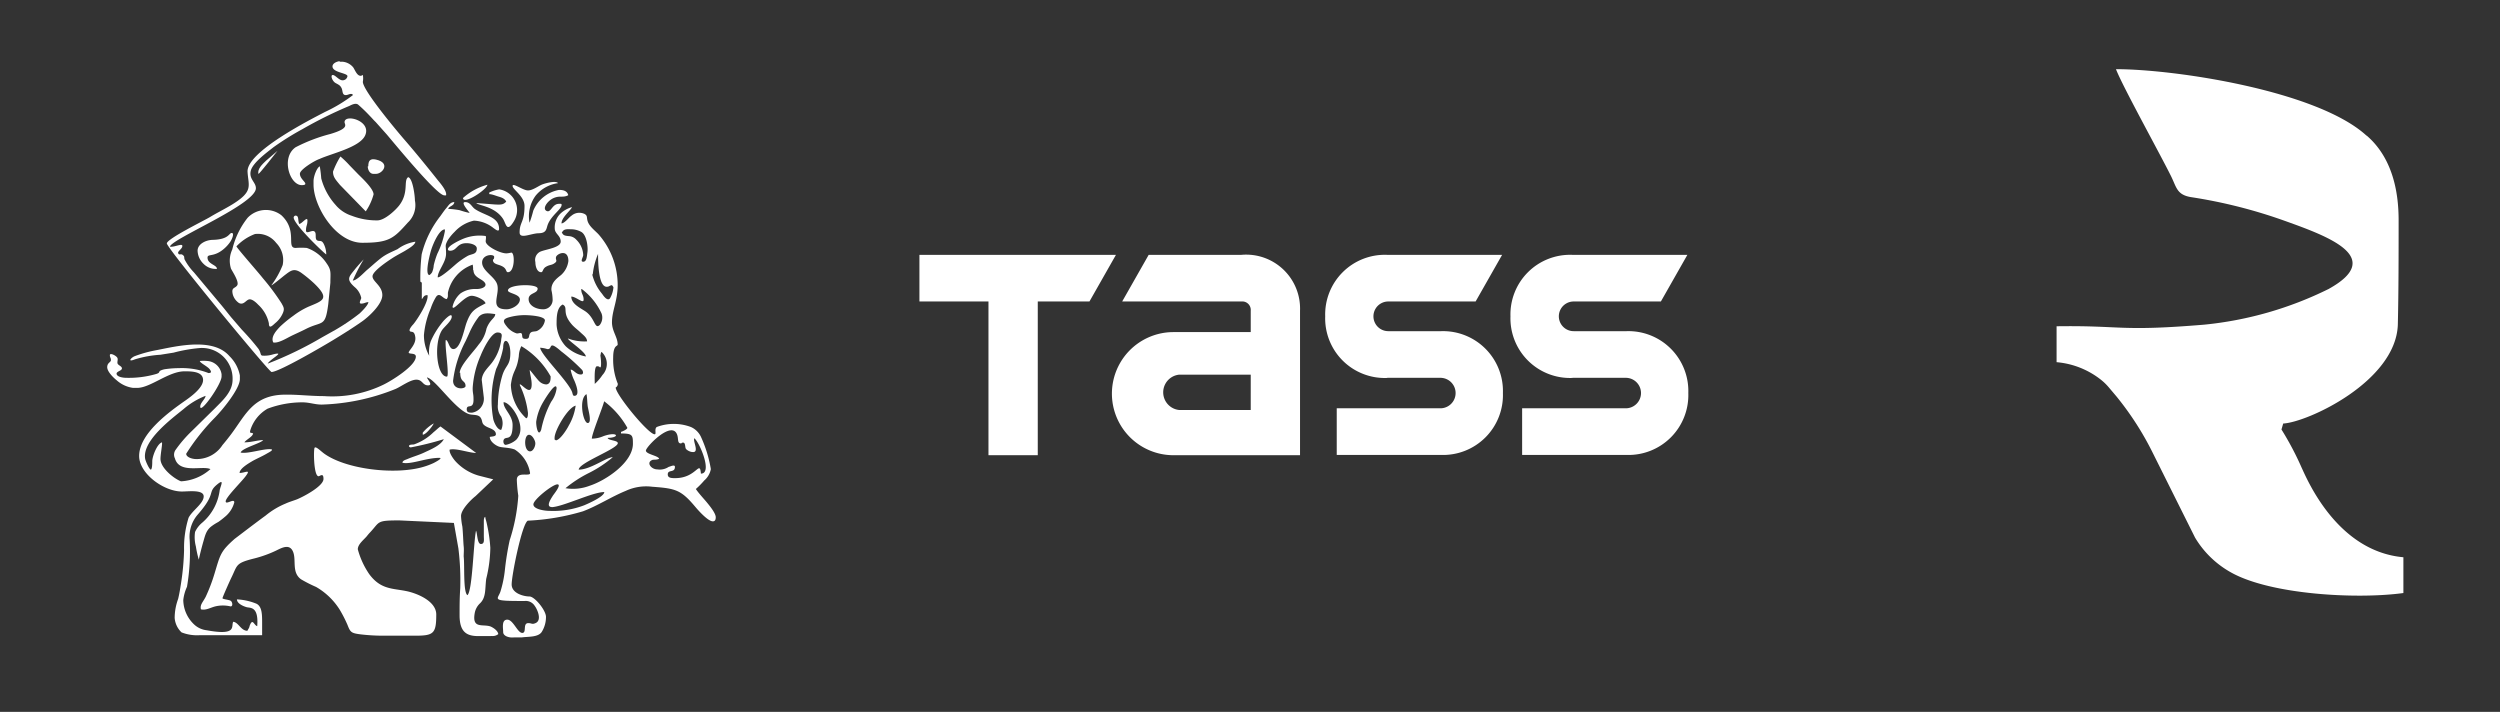 <svg xmlns="http://www.w3.org/2000/svg" width="188.65" height="53.72" viewBox="0 0 188.65 53.72">
  <rect x="0" y="0" width="188.65" height="53.72" fill="#333333" stroke="none"/>
  <title>лого партнеров для сайта</title>
  <g>
    <path d="M41.6,38.27c.82,0,3.11-1.14,4-1.14,0,.34-1.21.87-1.52,1a6.51,6.51,0,0,1-2.61.42c-.41,0-1.22-.13-1.22-.49s1.45-1.51,1.81-1.51-.31.79-.35.87-.6.84-.07.84ZM40,34.06c-.48,0-.48-1.25-.08-1.25.22,0,.43.35.47.58S40.25,34.06,40,34.06Zm12.38-1c.38.25,1.43,2.68.51,2.68-.09-1.08-.32.34-1.93.34-.28,0-.57,0-.57-.28,0-.4.54-.09.54-.57,0-.22-.4,0-.47,0a1.21,1.21,0,0,1-.86.19c-.48,0-.89-.56-.32-.73.16,0,.31,0,.46-.07-.07-.24-1-.34-1-.62s2-2.36,2.37-1.16c.09.29,0,.62.27.62.11,0,0-.06.17-.06s.14.3.19.43.34.28.52.28C52.79,34.17,52.28,33.3,52.39,33.09Zm-5.52-.43v.08c.87,0,.9.13.9.77,0,1.44-2.09,2.8-3.28,3.18a3.49,3.49,0,0,1-1.81.18,9.28,9.28,0,0,1,1.79-1.16,8.83,8.83,0,0,0,1.78-1.18c-.47,0-1.68.94-2.57.94,0-.52,2.95-1.57,2.95-2,0-.22-.72-.19-.77-.4.95,0,.81-.52-.31-.13a2.25,2.25,0,0,1-.88.19c0-.37.83-2.38.93-2.82a6.49,6.49,0,0,1,1.75,2c0,.12-.37.28-.48.31Zm-4.93.57c-.1,0-.08-.06-.08-.17,0-.55,1-2.28,1.59-2.42a4.13,4.13,0,0,1-.52,1.5C42.78,32.4,42.25,33.23,41.93,33.23Zm2.33-3.45c.05.25.05.62.09.91s.34,1.26,0,1.26-.7-1.77-.11-2.17Zm-6.26.6c.44,0,1.27,1.11,1.27,2a1.18,1.18,0,0,1-.32.84,1.75,1.75,0,0,1-.78.38c-.16,0-.2-.21-.18-.32.11-.46.69.21.69-1.18C38.68,31.33,38,30.89,38,30.38Zm2.46,1.48A4,4,0,0,1,41,30.32c.06-.11,1-1.67,1-1a2.23,2.23,0,0,1-.41,1,7.58,7.58,0,0,0-.75,2.1C40.63,33,40.46,32.26,40.46,31.86ZM40.12,29c0,1.07-.9-.24-.9.05a6.66,6.66,0,0,1,.62,2.11c0,.12,0,.4-.14.4a3.61,3.61,0,0,1-1.15-2.52c.15-1.16.44-1,.6-2.17a1.82,1.82,0,0,1,.19-.75,6.14,6.14,0,0,1,2.21,2.28c0,.23,0,.57-.32.61a.8.8,0,0,1-.54-.24c-.19-.18-.63-.79-.72-.85C40,28.28,40.12,28.62,40.12,29Zm5.2-2.19a.47.47,0,0,1,.07-.26,1.23,1.23,0,0,1,.07,1.75,3.44,3.44,0,0,1-.58.67c0-.3-.06-1.33.17-1.33s.16.08.25.08.06-.61,0-.91Zm-7.75,3.72a1.27,1.27,0,0,0,.25.91,1.22,1.22,0,0,1,0,1c-.29,0-.54-.55-.6-.82a8.11,8.11,0,0,1,.22-3.78,6.13,6.13,0,0,0,.53-1.6c0-.86.54-.59.54.4s-.38.88-.63,1.78a8.06,8.06,0,0,0-.31,2.14Zm3.2-4.29a2.1,2.1,0,0,1,.52.1c.46.07,0-.76,1.07.18a14.56,14.56,0,0,1,1.57,1.4c.1.15.1.34-.1.34-.37,0-.52-.35-.77-.37a3.3,3.3,0,0,0,.28.83c.07.16.49,1.15,0,1.15-.11,0-.12-.12-.15-.22-.2-.77-2.41-2.89-2.43-3.42Zm-4.42,2.41L36.51,30a1.06,1.06,0,0,1-.89,1.14c-.2,0-.4,0-.4-.25,0-.47.55.1.51-.82,0-.35-.07-.41-.06-.82a7.16,7.16,0,0,1,.6-2.42c.16-.41.79-1.74,1.27-1.74s.28.34.28.57a3.6,3.6,0,0,1-.64,1.63c-.28.41-.83.81-.83,1.44ZM42,24.49c0-.52,0-1.27.46-1.51.47.25-.13.6.74,1.56.21.22.4.35.61.55s.49.39.49.67a3.56,3.56,0,0,1-1.45-.22c.05.19,1.33,1,1.36,1.36a3,3,0,0,1-1.52-.77A2.63,2.63,0,0,1,42,24.49Zm-2.43-.71c.4,0,1.55.07,1.55.4a1.07,1.07,0,0,1-.61.8c-.19.06-.41,0-.52.19s0,.4-.31.4-.25-.13-.29-.33-.23-.06-.4-.08a1.52,1.52,0,0,1-.76-.54c-.29-.36-.31-.54.19-.68A4.53,4.53,0,0,1,39.53,23.78Zm-4.84,4.35c0,.76.4.55.4,1,0,.24-.94.33-.94-.4a8.59,8.59,0,0,1,.95-3c.1-.22.2-.43.29-.64a5.83,5.83,0,0,1,.71-1.2c.34-.34.8-.24,1.23-.19,0,.31-.4.4-.66,1.1A2.62,2.62,0,0,1,36.12,26C35.74,26.54,34.69,27.6,34.69,28.14Zm9.17-6.32a4.83,4.83,0,0,1,1.49,1.84.9.9,0,0,1-.13.87c-.39.37-.35-.49-1.05-1-.35-.25-1.1-.56-1.1-1.14.37,0,.93.59.93.23S43.86,22.19,43.86,21.82Zm.83-1.11a5.32,5.32,0,0,1,.4-1.54c0,.46,0,2.48.65,2.48.21,0,.2-.1.4-.12,0,0,.11.13.11.17a2,2,0,0,1-.26.82c-.19.25-.49-.18-.59-.33A3.6,3.6,0,0,1,44.69,20.71Zm-9-.31c0,.46.46.61.71.8.48.37,0,.63-.51.62a1.93,1.93,0,0,0-1.18.33,1.89,1.89,0,0,0-.6,1c0,.42.88-.82,1.44-.82.34,0,1,.32,1.05.57-.79.42-1.09.53-1.43,1.45-.19.5-.45,2-1,2-.33,0-.35-.63-.57-.69-.1.44.3,2.77.08,2.77-.75,0-1-2.4-.4-3.45.17-.3.77-.73.77-1.08s-.6.3-.64.35a6.25,6.25,0,0,0-.94,1.5,2.47,2.47,0,0,0-.12,1.11,3.22,3.22,0,0,1-.4-1.57,6.53,6.53,0,0,1,.51-2,4.39,4.39,0,0,1,.4-.87c.28-.4.5.13.81.16.12-.18.08-.22.09-.49a2.9,2.9,0,0,1,1.87-2.11A1.87,1.87,0,0,1,35.7,20.39Zm6.69-2.87c.14-.27.4-.22.71-.22a1.62,1.62,0,0,1,.75.21c.4.25.5,1.15.45,1.51s-.06.73-.32.73,0-.34,0-.51a1.71,1.71,0,0,0-.51-1.14.82.82,0,0,0-.54-.28C42.6,17.79,42.49,17.76,42.39,17.52Zm-10,3.24c-.42,0,.07-1.79.15-2,.13-.38.57-1.45,1-1.45,0,.11,0,.07,0,.14A6.57,6.57,0,0,1,33,19.15a6.21,6.21,0,0,0-.27.87,1.46,1.46,0,0,1-.1.46c0,.07-.18.29-.28.29Zm-.59.57,0,1.25c.14-.15.14-.31.43-.31.11.49-.81,1.9-1.08,2.21-.07.07-.36.4-.25.51s.34-.08.41.46-.5,1-.5,1.15.54,0,.54.31c0,.7-1.85,1.83-2.43,2.11a8.85,8.85,0,0,1-4.51.87c-1,0-1.93-.12-2.89-.11-2.44,0-3,1.51-4.12,3-.22.29-.41.53-.64.8a2.3,2.3,0,0,1-2,1.06c-.29,0-.74-.14-.74-.4a16.19,16.19,0,0,1,2.13-2.69c.59-.59,1.92-2.21,1.92-2.94v-.28a2.77,2.77,0,0,0-.79-1.46c-1.22-1.41-3.92-.76-5.43-.46a9.49,9.49,0,0,0-1.75.48c-.28.14-.52.46.07.22a8.37,8.37,0,0,1,1.9-.34l1-.16a11.44,11.44,0,0,1,1.9-.34,2.31,2.31,0,0,1,2.55,2.39c0,.9-.76,1.57-1.32,2.14l-1.76,1.73a9.63,9.63,0,0,0-1.2,1.39.63.63,0,0,0-.07.67c.34,1.19,2.09.52,2.68.81a3.63,3.63,0,0,1-2.22.92c-.52-.19-1.55-1-1.55-1.69,0-.37.16-1.14.11-1.25-.35.1-.71,1-.73,1.4,0,.18,0,.56-.09.65s-.42-.62-.45-.83c-.21-1.36,2-3,2.9-3.73a5.72,5.72,0,0,1,1.66-1c0,.23-.4.51-.4.82,0,.58,1.61-1.7,1.61-2.28v-.17a1.17,1.17,0,0,0-1.07-1,2.82,2.82,0,0,0-.57,0c0,.14.57.4.74.62s.11.29-.09.29a5.49,5.49,0,0,0-2.21-.37,7.32,7.32,0,0,0-1,.07,1.25,1.25,0,0,0-.42.12c-.15.1,0,.15-.31.25a7.4,7.4,0,0,1-2.25.29c-.28,0-.69-.07-.74-.28s.4-.24.4-.43-.34-.23-.34-.43.08-.31-.07-.45-.5-.3-.5-.12.08.19.08.37-.28.19-.28.54.51.83.73,1a2.32,2.32,0,0,0,1.22.56h.31c1,0,2.37-1.25,3.57-1.25.46,0,1.24,0,1.38.49.2.64-.87,1.4-1.29,1.7-1.22.85-3.51,2.5-3.51,4.2,0,1.33,1.86,2.68,3.23,2.68.5,0,1.64-.16,1.64.37s-.87,1.07-1.14,1.61a7.63,7.63,0,0,0-.34,2.43,19.14,19.14,0,0,1-.23,2.52c-.06.39-.13.82-.22,1.18a4.23,4.23,0,0,0-.26,1.42,1.67,1.67,0,0,0,.52,1.1,3.22,3.22,0,0,0,1.41.21h4.67v-.91c0-.64,0-1.24-.42-1.46a4.41,4.41,0,0,0-1.48-.33c0,.31.48.52.74.59s.91-.08.79,1.43c-.26-.07-.34-.66-.58,0,0,.11-.14.28-.16.35-.49,0-.67-.64-1.07-.68-.18.33.33,1.07-2,.64a1.66,1.66,0,0,1-.92-.41,2.58,2.58,0,0,1-.85-1.87,3.25,3.25,0,0,1,.28-1,15.76,15.76,0,0,0,.2-3.57,2.55,2.55,0,0,1,.62-1.89c1.45-1.66.66-1.62,1.49-2.29.51-.41.25.08.16.45a3.86,3.86,0,0,1-1.32,2.46,2,2,0,0,0-.54.7,2.69,2.69,0,0,0,.06,1.09,8.25,8.25,0,0,0,.22,1c.1-.45.22-.93.35-1.38s.21-.83.6-1.13a3.82,3.82,0,0,1,.52-.33,6.17,6.17,0,0,0,.49-.38,2.09,2.09,0,0,0,.72-1.1c0-.34-.65.22-.65-.08s1.21-1.49,1.51-1.9c.43-.57-.06-.24-.46-.24,0-.32.62-.69.92-.87s.76-.37,1.13-.59c.08-.05.6-.3.31-.33-.54-.06-1.76.37-2.28.25.09-.33,1.53-.7,1.7-.94-.42,0-.9.17-1.42.17.16-.23.63-.42.66-.68l-.23-.06c0-.07,0-.05,0-.11a2.85,2.85,0,0,1,1.32-1.69,7.45,7.45,0,0,1,2.61-.48c.57,0,.94.17,1.48.17a16.07,16.07,0,0,0,5.57-1.18c.4-.17,1.1-.7,1.57-.7s.46.43.88.43-.07-.47-.08-.6c.65.15,2.07,2.36,3.14,2.76.31.11.72,0,.91.28s0,.46.49.7c.25.12.66.22.66.55,0,.18-.3.16-.46.2,0,.34.43.64.69.73s.77.06,1.19.22A2.59,2.59,0,0,1,40,35.7c0,.29-1-.16-1,.51a10.53,10.53,0,0,0,.11,1.2,13.64,13.64,0,0,1-.65,3.36A20.9,20.9,0,0,0,38.1,43a8.5,8.5,0,0,1-.34,1.65c-.21.6-.76.71,1.83.7a.8.8,0,0,1,.76.37c.19.25.57,1.08.06,1.3-.27.12-.29,0-.54,0-.45,0-.1.74-.46.74s-.68-1-1.13-1-.31.65-.31.94.43.44.8.4c.19,0,.4,0,.6,0,.47-.07,1.22,0,1.5-.4a2.13,2.13,0,0,0,.33-1.15c0-.49-.85-1.54-1.25-1.54s-1.34-.22-1.34-.91.78-4.59,1.22-4.81A17.28,17.28,0,0,0,44,38.58c1.13-.43,2.12-1.09,3.22-1.54a3.66,3.66,0,0,1,2-.31c1.75.13,2.16.22,3.25,1.52.21.25.95,1.09,1.32,1.09.19,0,.22-.16.22-.31,0-.32-.51-.92-.68-1.13s-.63-.7-.82-1a6.49,6.49,0,0,0,.63-.64,1.49,1.49,0,0,0,.5-.86,9.56,9.56,0,0,0-.73-2.4,1.51,1.51,0,0,0-.78-.78,3.67,3.67,0,0,0-2.57,0c-.21.16,0,.55-.16.55-.48,0-2.94-3-2.94-3.53,0,0,.16-.07.16-.28A4.86,4.86,0,0,1,46.27,27c0-1,.34-.85.34-1,0-.56-.43-1-.43-1.68,0-.88.43-1.62.43-2.79a5.8,5.8,0,0,0-1.43-3.83c-.28-.31-.77-.64-.86-1.1-.05-.24,0-.33-.2-.45a.91.91,0,0,0-1,.13c-.21.14-.5.56-.75.58,0-.46.72-1,.79-1.23a2.06,2.06,0,0,0-.86.48,1.46,1.46,0,0,0-.44,1.12c0,.42.45.53.45,1s-1.15.58-1.56.77a.69.69,0,0,0-.35.78c0,.32.12.76.44.76.14,0,.1-.26.36-.41s.39-.12.57-.22c.38-.23.12-.27.19-.52s.93-.64.93.31a1.7,1.7,0,0,1-.56,1.06c-.36.28-.75.59-.72,1.13a3.56,3.56,0,0,1,.09.68.71.71,0,0,1-.71.77c-.54,0-1.1-.28-1.1-.77s.68-.4.68-.79-2.24-.34-2.24.14c0,.22.9.26.9.68s-.62.74-1,.74c-1.37,0-.46-1.12-.72-1.9-.19-.58-1.13-1-1.13-1.63s.91-.66.91-.43-.09.16-.09.25c0,.29.38.32.6.42.49.2.34.49.53.49.52,0,.54-1.48.25-1.48a2,2,0,0,1-.37.06c-.48,0-1.56-.55-1.56-.91,0-.11.05-.31,0-.4A3.27,3.27,0,0,0,35,18c-.28.11-1.2.54-1.2.81,0,.08.08.11.16.11.54,0,.48-.57,1.25-.57.3,0,.77.12.77.4,0,.49-.4.38-.74.59a6.13,6.13,0,0,0-.75.52c-.25.21-1.18,1.07-1.46,1.07,0-.51.63-1.12.63-1.79s-.11-.55.12-1a3.4,3.4,0,0,1,.52-.64,2.8,2.8,0,0,1,1.46-.85,2.52,2.52,0,0,1,1.48.56c.12.08.42.34.42.06,0-.93-1.12-1-1.84-1.51-.24-.18-.34-.51-.72-.51s.28.7.34.82a6.6,6.6,0,0,1-.76-.21,6.9,6.9,0,0,0-.86-.1c.06-.21.45-.22.46-.51-.3,0-.43.25-.6.45s-.3.4-.46.62a7.61,7.61,0,0,0-1.4,2.87,15.27,15.27,0,0,0-.1,2.06Z" style="fill: #fff"/>
    <path d="M18.65,41.65c0-.13.1-.16.19-.23.84-.61,3.36-2.38,4.06-2.38.07,0,.17,0,.17.06C23.07,39.7,20.09,41.65,18.65,41.65ZM37.06,48h-.95c-.85,0-1.42-.26-1.43-1.54,0-.8,0-1.33.05-2.08a19.58,19.58,0,0,0-.14-3l-.34-1.92-4.11-.19c-1.74,0-1.46.09-2.19.88a3.26,3.26,0,0,0-.26.3c-.22.27-.69.61-.69,1a6.12,6.12,0,0,0,.86,1.87c.86,1.17,1.75,1.07,2.78,1.28.81.16,2.28.75,2.28,1.77,0,1.43-.19,1.6-1.58,1.6H28.81a15.18,15.18,0,0,1-1.59-.1c-.71-.09-.78-.15-1-.72A9.92,9.92,0,0,0,25.63,46a5.13,5.13,0,0,0-1.78-1.71,10.24,10.24,0,0,1-1.14-.58c-.71-.52-.34-1.43-.59-2.06s-.81-.34-1.29-.1a8.88,8.88,0,0,1-1.6.58c-1.49.37-1.29.49-1.78,1.48-.08.16-.66,1.45-.66,1.53s.47.11.61.19.2.43,0,.43a2.46,2.46,0,0,0-1.16,0c-.39.1-.69.31-1.08.22-.08-.35.14-.52.36-.94a12.94,12.94,0,0,0,.66-1.73c.44-1.44.43-1.68,1.53-2.65l1-.76c.45-.34.9-.68,1.34-1A5.88,5.88,0,0,1,21.55,38c.28-.13.57-.21.86-.32.53-.22,2-1,2-1.54S24.1,36,24,35.93c-.33-.13-.35-2-.26-2.14s.46.25.71.43c1.63,1.19,5.38,1.65,7.53,1a5.19,5.19,0,0,0,.74-.28s.78-.39.43-.39c-1,0-2.14.52-2.78.37,0-.16.22-.22.35-.27.44-.19.87-.3,1.31-.51s1.22-.52,1.46-1a22.7,22.7,0,0,1-2.49.62.17.17,0,0,1-.14-.08c0-.14.2-.13.37-.14a4,4,0,0,0,1.49-.93c.17-.13.35-.32.52-.43l2.69,2c-.53,0-1.51-.38-2-.25-.05.25.3.73.46.9a3.79,3.79,0,0,0,1.73,1.06l1.1.28-1.34,1.27c-.31.24-1.09,1-1.09,1.5a5,5,0,0,0,.1.8c.05.47.07,1.22.1,1.49s0,.52,0,.77c.08.6-.05,2.69.28,2.91.38-.28.46-4,.65-4.86.1.14.08,1,.37,1s.22-.34.22-.59l0-1.06c0-.17,0-.36.11-.4,0,.13.09.35.12.54A11.37,11.37,0,0,1,37,41.34a10.34,10.34,0,0,1-.31,2.34c-.1.77,0,1.39-.46,1.84a1.32,1.32,0,0,0-.41.76c-.21,1.21.63.78,1.21,1,.2.09.54.31.57.57a.67.67,0,0,1-.51.14ZM26.69,41.85a3.2,3.2,0,0,0,1.08,2.1c.37.37,1.38,1.34,1.95,1.34.24,0,.41-.37.57-.28s.1.13.19.24c.35.39.88-.36,1.52.63A1.69,1.69,0,0,1,32.42,47c0,.15-.18.17-.28.17-.33,0-.1-.82-.51-.82s-.14,1.08-.49,1.08-1.14-1-1.45-1.17a6,6,0,0,1,0,.82c-.06.42.08,1.18-1.25-.11-.22-.2-.83-.67-.83-1,0-.46,1.32-.55.08-1.06-.84-.34-.61-.64-1-.76a3.76,3.76,0,0,0-.79-.09c.05-.22.4-.25.46-.46a3.18,3.18,0,0,0-.74-.08c0-.22.37-.23.43-.46-.23-.12-.75,0-1-.11.06-.23.7-.51.76-.74l-.79-.07c.05-.22.7-.48.76-.75a7.06,7.06,0,0,0-1.16-.08L26,40.52l-1.59.28L26,39.44c-.2,0-1,.38-1.45.48.07-.29.71-.73.73-1l-.59.15c0-.21.23-.37.34-.49a4.88,4.88,0,0,1,1.38-1.09,2.15,2.15,0,0,1,.47,1.06c.06.22.24,1.17.3,1.27l.07-2.25a11.49,11.49,0,0,0,2.25.64,9.14,9.14,0,0,0,1.34.1c1.72,0,1.33.49.59.49-.57,0-.73,0-1.27-.06-.36,0-1.43-.21-1.71,0s-.22.38-.34.62a4.84,4.84,0,0,1-.37.61c-.37.54-1,1-1,1.88Zm5.5-4.13a12.52,12.52,0,0,1,2.69-1,3.64,3.64,0,0,1-1.89.88A6.13,6.13,0,0,1,32.19,37.72Zm-1-.54-.51-.08c.89-.21,1.87-.54,2.76-.81a3.54,3.54,0,0,1,1-.22,3.47,3.47,0,0,1-1.41.77A7,7,0,0,1,31.17,37.18Zm-1.31-.57c-.46,0-2.44-.33-2.52-.62,1.08-.25,2,.49,4.63-.28l1-.29a6.82,6.82,0,0,1,1-.31c-.11.48-1.28.93-1.71,1.07A9.16,9.16,0,0,1,29.87,36.61Z" style="fill: #fff"/>
    <path d="M27.6,21.53c0-.23.68,0,.68.52C28.28,22.35,27.6,21.8,27.6,21.53Zm-2-16.87h.27a1.17,1.17,0,0,1,.78.42c.13.18.28.64.56.64.11,0,0,0,.17-.06a1.37,1.37,0,0,1,0,.51c0,.66,2.62,3.77,3.12,4.35.75.86,1.82,2.17,2.53,3.07.18.22.71.82.63,1.15a.36.36,0,0,1-.14,0c-.54,0-3.63-3.76-4.34-4.6l-.83-.93c-.16-.15-.27-.29-.43-.45a12.13,12.13,0,0,0-.9-.87c-.18-.13-.46,0-.65.1a31.74,31.74,0,0,0-3.54,1.75,21.06,21.06,0,0,0-2.18,1.36c-.49.39-1.59,1.18-1.73,1.8s.39.85.39,1.3c0,1.22-6.33,3.8-6.49,4.41.31.07.94-.28.94-.05s-.39.4-.31.56.19,0,.34.12.09.14.13.32a4.32,4.32,0,0,0,.72,1l2,2.39c.28.33.53.66.81,1l.81.94a18.73,18.73,0,0,1,1.24,1.43c.24.35.1.52.36.52a2.18,2.18,0,0,0,.75-.1c1-.25-.22.35-.41.7a27.82,27.82,0,0,0,4.13-2l1-.56a15.65,15.65,0,0,0,1.81-1.23c.16-.15.64-.62.66-.85-.21,0-.3.11-.54.11s0-.32,0-.43a1.49,1.49,0,0,0-.42-.75c-.79-.68-.51-.82,0-1.48.08-.1.54-.62.6-.67a13.59,13.59,0,0,0-.82,1.59c.31,0,.88-.64,1.1-.82s.57-.51,1-.85S29.59,19,30,18.8a3,3,0,0,1,1.34-.56c0,.24-.56.55-.75.67s-.63.34-.94.54-1.54,1-1.54,1.4.74.71.74,1.42-1.08,1.68-1.55,2c-.7.49-1.42.94-2.16,1.39s-4.09,2.41-4.65,2.41c-.19,0-7.9-9.35-7.9-9.7s2.83-1.73,3.27-2,1.12-.61,1.66-.94c1.63-1,1.22-1.4,1.16-2.46-.09-1.51,4.75-3.95,5.84-4.52a11.35,11.35,0,0,0,2.12-1.28c-.15-.21-.39.05-.61,0s-.16-.34-.26-.53-.18-.23-.44-.37-.42-.61-.22-.61.46.4.74.4a.37.37,0,0,0,.37-.31c0-.25-1.13-.27-1.13-.74,0-.2.25-.36.57-.4Z" style="fill: #fff"/>
    <path d="M20.49,21.53c.15-.07.81-.62,1-.77.44-.33.68-.55,1.22-.19a9.92,9.92,0,0,1,1,.82c1.22,1.18.64,1.3-.45,1.76a5.93,5.93,0,0,0-1.13.68,9.49,9.49,0,0,0-1,.82c-.22.24-.73.75-.51,1.19.35.08.95-.28,1.26-.44s.8-.37,1.21-.58c1.25-.63,1.45-.09,1.68-1.87l.16-1.61c0-.74.09-.94-.28-1.46a2.91,2.91,0,0,0-1.5-1.17,5.35,5.35,0,0,0-.84,0c-.75,0,.19-1.29-1.08-2.47a1.91,1.91,0,0,0-2.54.19,6.11,6.11,0,0,0-1.16,2.39,2,2,0,0,0-.1,1.45c.1.21.64,1,.47,1.26s-.47.13-.33.7a1.15,1.15,0,0,0,.47.64c.34.16.5-.19.73-.27s.57.24.71.39a2.65,2.65,0,0,1,.81,1.41c0,.51.34.09.53-.06a2,2,0,0,0,.49-.64c.19-.39.1-.51-.07-.82A17.14,17.14,0,0,0,19.84,21c-.35-.45-1.88-2.18-2-2.41a3.72,3.72,0,0,1,1.4-.93,1.74,1.74,0,0,1,1.6.67A1.84,1.84,0,0,1,21.33,20a6.61,6.61,0,0,1-.84,1.51Z" style="fill: #fff"/>
    <path d="M23.66,13.66v.28c0,1.62,1.66,4.38,3.68,4.38S29.7,18,30.77,16.8a1.8,1.8,0,0,0,.54-1.67c0-.34-.16-1.68-.51-1.76-.37.25.07,1.14-.66,2.11-.26.35-1.1,1.15-1.66,1.15a5.19,5.19,0,0,1-1.94-.35,2.64,2.64,0,0,1-1.22-.82,4.83,4.83,0,0,1-1.08-2,8.74,8.74,0,0,0-.11-.91C23.9,12.66,23.66,13.32,23.66,13.66Z" style="fill: #fff"/>
    <path d="M26,9.22c0,.18.41.45-1.07.89a12.54,12.54,0,0,0-2.62,1c-1.1.75-.49,2.79.42,2.86.14,0,.36,0,.3-.15s-.4-.39-.4-.71,1.13-1,1.47-1.11c.95-.43,3-.87,3.44-1.75C28.09,9.12,26,8.56,26,9.22Z" style="fill: #fff"/>
    <path d="M39.84,14.37c-.38,0-1.16-.61-1.16-.34s.9.78.9,1.51c0,1.25-.37,1.2-.37,2,0,.53.86.07,1.44.06s.57-.31.67-.61c.25-.72,1.06-1.2,1.06-1.53,0-.1-.06-.08-.2-.08-.52,0-.6.7-.93.54s0-.67.4-.91a1.27,1.27,0,0,1,.57-.17c.3,0,.46,0,.66-.11-.07-.32-.37-.4-.69-.4a2.62,2.62,0,0,0-1.95,1.57,8.91,8.91,0,0,1-.28.91,2.62,2.62,0,0,1,.47-2.06,2.66,2.66,0,0,1,1.68-.93c-.16-.21-.95,0-1.22.11S40.19,14.37,39.84,14.37Z" style="fill: #fff"/>
    <path d="M25.13,12.95c0,.4.18.59.52,1l1.95,2a4.28,4.28,0,0,0,.59-1.28c0-.43-.88-1.24-1.15-1.51l-.66-.68a7.22,7.22,0,0,0-.69-.67A6,6,0,0,0,25.13,12.95Z" style="fill: #fff"/>
    <path d="M36.92,14.53v.12c.21,0,.51.13.72.19s.44.14.56.37c-.22.25-.43.24-.85.22l-1.41-.11c.14.19,1.37.24,2,1.17.25.36.28,1.13.84.2a1.58,1.58,0,0,0-1.11-2.4A2.61,2.61,0,0,0,36.92,14.53Z" style="fill: #fff"/>
    <path d="M14.91,18.92a1.44,1.44,0,0,0,.46,1,1.28,1.28,0,0,0,1,.37c0-.31-.71-.35-.71-.85,0-.32.49,0,1.27-.69a2.67,2.67,0,0,0,.45-.51c.16-.24.31-.67.1-.66s-.2.49-1.43.52C15.52,18.11,14.91,18.42,14.91,18.92Z" style="fill: #fff"/>
    <path d="M22.16,16.41c0,.53,2.36,2.76,2.46,2.79a1.8,1.8,0,0,0-.16-.73c-.19-.43-.35-.21-.54-.34s0-.54-.2-.67-.63.26-.63-.08.11-.39.11-.74-.41.24-.62.26c-.12-.25,0-.63-.28-.63A.16.16,0,0,0,22.16,16.41Z" style="fill: #fff"/>
    <path d="M27.75,12.55c0,.27.16.57.42.57h.2c.49,0,1.14-.82,0-1.08-.43-.09-.58.07-.58.51Z" style="fill: #fff"/>
    <path d="M34.94,14.94c0,.55,1.81-.63,1.84-1A4.48,4.48,0,0,0,34.94,14.94Z" style="fill: #fff"/>
    <path d="M20.94,11.38l-.87.75c-.28.27-.66.62-.57,1C19.6,13.09,20.88,11.47,20.94,11.38Z" style="fill: #fff"/>
    <path d="M31.93,32.8c.29-.07.76-.72.8-.85a3,3,0,0,0-.83.7c0,.07,0,.07,0,.15Z" style="fill: #fff"/>
    <path d="M20.94,11.38h0l0,0Z" style="fill: #fff"/>
    <path d="M20.49,21.53h0l0,0Z" style="fill: #fff"/>
  </g>
  <path d="M178.61,10.25c2.11,1.83,2.38,4.66,2.39,6.28,0,2.61,0,5.4-.06,8-.18,4.28-6.83,7.34-8.65,7.43l-.13.45a22.76,22.76,0,0,1,1.49,2.81c.44.95,2.69,6.38,7.71,6.83v2.7c-3.48.48-10,.13-13-1.55a7.27,7.27,0,0,1-2.72-2.63l-3.19-6.39a22.66,22.66,0,0,0-2.73-4.25l-.54-.64a4.26,4.26,0,0,0-.6-.6,6.26,6.26,0,0,0-3.39-1.36l0-2.71c5-.07,4.72.41,11.13-.12a27.16,27.16,0,0,0,9.39-2.69c4.27-2.36.1-3.93-3.26-5.13a38,38,0,0,0-7.15-1.81c-1.07-.19-1.06-.77-1.51-1.65-.9-1.8-3.61-6.69-4.12-8,4.47,0,15.18,1.62,18.89,5Z" style="fill: #fff"/>
  <path d="M69.38,19.23v3.52h5.21v11.6h3.72V22.75h3.9l2-3.52H69.38Zm25,11.71H89a1.34,1.34,0,0,1,0-2.67h5.38Zm-.7-11.71h-7l-2,3.52h9a.64.64,0,0,1,.7.7v1.61H88.55a4.64,4.64,0,1,0,0,9.29H98.1V23.45a4.07,4.07,0,0,0-4.42-4.22Zm11,9.29A4.5,4.5,0,0,1,100,23.87a4.5,4.5,0,0,1,4.65-4.64h8.7l-2,3.52h-6.59a1.12,1.12,0,1,0,0,2.24h4a4.52,4.52,0,0,1,4.65,4.67,4.52,4.52,0,0,1-4.65,4.67h-7.89V30.81h7.82a1.15,1.15,0,0,0,0-2.3h-4Zm13.95,0a4.5,4.5,0,0,1-4.65-4.65,4.5,4.5,0,0,1,4.65-4.64h8.7l-2,3.52h-6.58a1.12,1.12,0,1,0,0,2.24h4a4.52,4.52,0,0,1,4.65,4.67,4.52,4.52,0,0,1-4.65,4.67h-7.89V30.81h7.82a1.15,1.15,0,0,0,0-2.3h-4Z" style="fill: #fff"/>
</svg>
